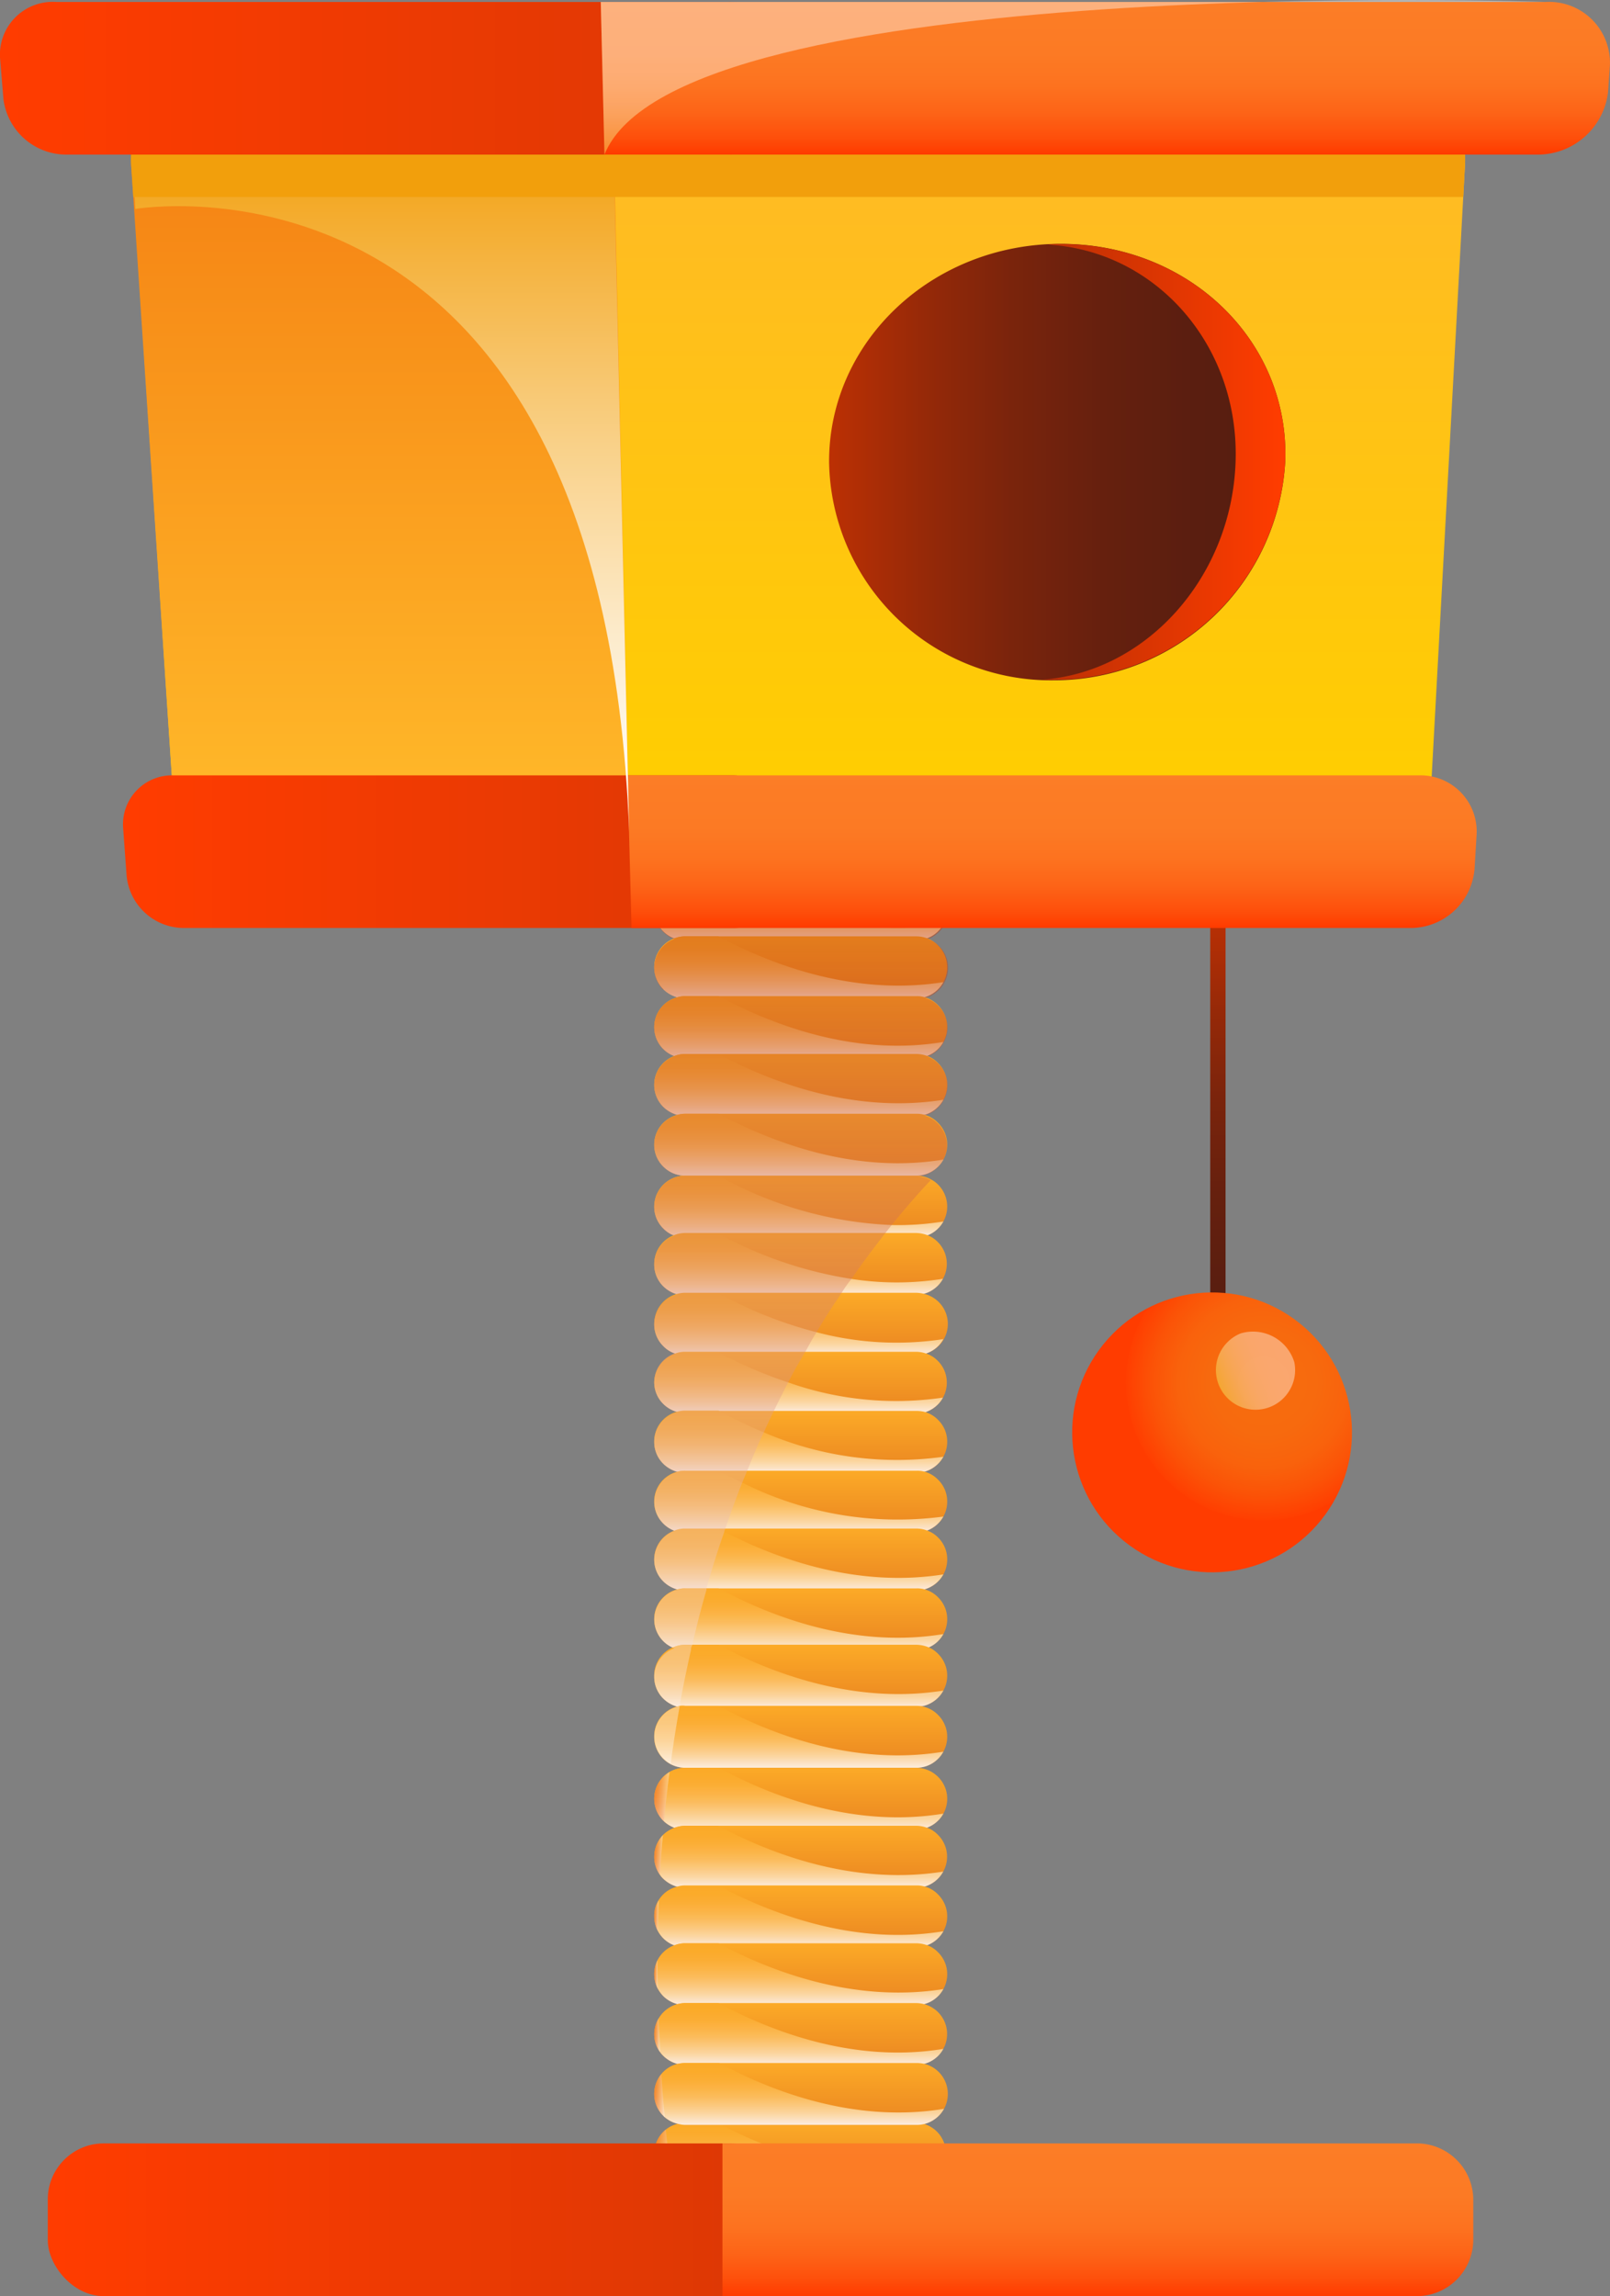 <svg xmlns="http://www.w3.org/2000/svg" xmlns:xlink="http://www.w3.org/1999/xlink" viewBox="0 0 121.99 173.92"><rect x="0" y="0" width="121.99" height="173.92" fill="#808080" stroke="none"/><defs><style>.cls-1{isolation:isolate;}.cls-2{fill:url(#linear-gradient);}.cls-3{fill:url(#linear-gradient-2);}.cls-10,.cls-12,.cls-14,.cls-16,.cls-18,.cls-20,.cls-22,.cls-24,.cls-26,.cls-28,.cls-30,.cls-32,.cls-34,.cls-36,.cls-38,.cls-4,.cls-40,.cls-42,.cls-44,.cls-46,.cls-48,.cls-6,.cls-8{opacity:0.85;mix-blend-mode:color-burn;}.cls-4{fill:url(#linear-gradient-3);}.cls-5{fill:url(#linear-gradient-4);}.cls-6{fill:url(#linear-gradient-5);}.cls-7{fill:url(#linear-gradient-6);}.cls-8{fill:url(#linear-gradient-7);}.cls-9{fill:url(#linear-gradient-8);}.cls-10{fill:url(#linear-gradient-9);}.cls-11{fill:url(#linear-gradient-10);}.cls-12{fill:url(#linear-gradient-11);}.cls-13{fill:url(#linear-gradient-12);}.cls-14{fill:url(#linear-gradient-13);}.cls-15{fill:url(#linear-gradient-14);}.cls-16{fill:url(#linear-gradient-15);}.cls-17{fill:url(#linear-gradient-16);}.cls-18{fill:url(#linear-gradient-17);}.cls-19{fill:url(#linear-gradient-18);}.cls-20{fill:url(#linear-gradient-19);}.cls-21{fill:url(#linear-gradient-20);}.cls-22{fill:url(#linear-gradient-21);}.cls-23{fill:url(#linear-gradient-22);}.cls-24{fill:url(#linear-gradient-23);}.cls-25{fill:url(#linear-gradient-24);}.cls-26{fill:url(#linear-gradient-25);}.cls-27{fill:url(#linear-gradient-26);}.cls-28{fill:url(#linear-gradient-27);}.cls-29{fill:url(#linear-gradient-28);}.cls-30{fill:url(#linear-gradient-29);}.cls-31{fill:url(#linear-gradient-30);}.cls-32{fill:url(#linear-gradient-31);}.cls-33{fill:url(#linear-gradient-32);}.cls-34{fill:url(#linear-gradient-33);}.cls-35{fill:url(#linear-gradient-34);}.cls-36{fill:url(#linear-gradient-35);}.cls-37{fill:url(#linear-gradient-36);}.cls-38{fill:url(#linear-gradient-37);}.cls-39{fill:url(#linear-gradient-38);}.cls-40{fill:url(#linear-gradient-39);}.cls-41{fill:url(#linear-gradient-40);}.cls-42{fill:url(#linear-gradient-41);}.cls-43{fill:url(#linear-gradient-42);}.cls-44{fill:url(#linear-gradient-43);}.cls-45{fill:url(#linear-gradient-44);}.cls-46{fill:url(#linear-gradient-45);}.cls-47{fill:url(#linear-gradient-46);}.cls-48{fill:url(#linear-gradient-47);}.cls-49,.cls-50,.cls-51,.cls-52,.cls-53,.cls-54,.cls-55,.cls-56,.cls-57,.cls-67,.cls-72{opacity:0.4;}.cls-49,.cls-50,.cls-51,.cls-52,.cls-53,.cls-54,.cls-55,.cls-56,.cls-57,.cls-68,.cls-69{mix-blend-mode:multiply;}.cls-49{fill:url(#linear-gradient-48);}.cls-50{fill:url(#linear-gradient-49);}.cls-51{fill:url(#linear-gradient-50);}.cls-52{fill:url(#linear-gradient-51);}.cls-53{fill:url(#linear-gradient-52);}.cls-54{fill:url(#linear-gradient-53);}.cls-55{fill:url(#linear-gradient-54);}.cls-56{fill:url(#linear-gradient-55);}.cls-57{fill:url(#linear-gradient-56);}.cls-58{fill:url(#linear-gradient-57);}.cls-59{fill:url(#linear-gradient-58);}.cls-60{fill:url(#linear-gradient-59);}.cls-61{fill:url(#linear-gradient-60);}.cls-62{fill:url(#linear-gradient-61);}.cls-63{fill:url(#linear-gradient-62);}.cls-64{fill:url(#linear-gradient-63);}.cls-65{fill:url(#linear-gradient-64);}.cls-66{fill:url(#radial-gradient);}.cls-67,.cls-72{mix-blend-mode:overlay;}.cls-67{fill:url(#linear-gradient-65);}.cls-68{fill:url(#linear-gradient-66);}.cls-69{fill:url(#linear-gradient-67);}.cls-70{fill:url(#linear-gradient-68);}.cls-71{fill:url(#linear-gradient-69);}.cls-72{fill:url(#linear-gradient-70);}</style><linearGradient id="linear-gradient" x1="92.28" y1="104.57" x2="92.28" y2="69.14" gradientUnits="userSpaceOnUse"><stop offset="0.01" stop-color="#561d10"/><stop offset="0.2" stop-color="#5a1e10"/><stop offset="0.4" stop-color="#66200e"/><stop offset="0.6" stop-color="#7a240c"/><stop offset="0.79" stop-color="#962908"/><stop offset="0.99" stop-color="#ba3004"/><stop offset="1" stop-color="#bc3004"/></linearGradient><linearGradient id="linear-gradient-2" x1="-454.67" y1="71.23" x2="-454.67" y2="66.54" gradientTransform="matrix(-1, 0, 0, 1, -394, 0)" gradientUnits="userSpaceOnUse"><stop offset="0" stop-color="#ea8521"/><stop offset="1" stop-color="#fcaa27"/></linearGradient><linearGradient id="linear-gradient-3" x1="-454.52" y1="71.23" x2="-454.52" y2="66.54" gradientTransform="matrix(-1, 0, 0, 1, -394, 0)" gradientUnits="userSpaceOnUse"><stop offset="0" stop-color="#fff"/><stop offset="0.05" stop-color="#fff7ec"/><stop offset="0.18" stop-color="#fee3b8"/><stop offset="0.32" stop-color="#fdd28c"/><stop offset="0.45" stop-color="#fdc367"/><stop offset="0.59" stop-color="#fdb84b"/><stop offset="0.72" stop-color="#fcb037"/><stop offset="0.86" stop-color="#fcac2b"/><stop offset="0.99" stop-color="#fcaa27"/></linearGradient><linearGradient id="linear-gradient-4" x1="-454.67" y1="75.61" x2="-454.67" y2="70.92" xlink:href="#linear-gradient-2"/><linearGradient id="linear-gradient-5" x1="-454.52" y1="75.61" x2="-454.52" y2="70.92" xlink:href="#linear-gradient-3"/><linearGradient id="linear-gradient-6" x1="-454.67" y1="80.14" x2="-454.67" y2="75.45" xlink:href="#linear-gradient-2"/><linearGradient id="linear-gradient-7" x1="-454.52" y1="80.14" x2="-454.52" y2="75.45" xlink:href="#linear-gradient-3"/><linearGradient id="linear-gradient-8" x1="-454.67" y1="84.52" x2="-454.67" y2="79.83" xlink:href="#linear-gradient-2"/><linearGradient id="linear-gradient-9" x1="-454.52" y1="84.52" x2="-454.52" y2="79.83" xlink:href="#linear-gradient-3"/><linearGradient id="linear-gradient-10" x1="-454.67" y1="89.05" x2="-454.67" y2="84.36" xlink:href="#linear-gradient-2"/><linearGradient id="linear-gradient-11" x1="-454.52" y1="89.05" x2="-454.52" y2="84.36" xlink:href="#linear-gradient-3"/><linearGradient id="linear-gradient-12" x1="-454.67" y1="93.74" x2="-454.67" y2="89.05" xlink:href="#linear-gradient-2"/><linearGradient id="linear-gradient-13" x1="-454.52" y1="93.74" x2="-454.52" y2="89.05" xlink:href="#linear-gradient-3"/><linearGradient id="linear-gradient-14" x1="-454.67" y1="98.12" x2="-454.67" y2="93.43" xlink:href="#linear-gradient-2"/><linearGradient id="linear-gradient-15" x1="-454.52" y1="98.12" x2="-454.52" y2="93.43" xlink:href="#linear-gradient-3"/><linearGradient id="linear-gradient-16" x1="-454.67" y1="102.65" x2="-454.67" y2="97.96" xlink:href="#linear-gradient-2"/><linearGradient id="linear-gradient-17" x1="-454.52" y1="102.65" x2="-454.52" y2="97.96" xlink:href="#linear-gradient-3"/><linearGradient id="linear-gradient-18" x1="-454.67" y1="107.03" x2="-454.67" y2="102.34" xlink:href="#linear-gradient-2"/><linearGradient id="linear-gradient-19" x1="-454.52" y1="107.03" x2="-454.52" y2="102.34" xlink:href="#linear-gradient-3"/><linearGradient id="linear-gradient-20" x1="-454.67" y1="111.56" x2="-454.67" y2="106.87" xlink:href="#linear-gradient-2"/><linearGradient id="linear-gradient-21" x1="-454.52" y1="111.56" x2="-454.52" y2="106.87" xlink:href="#linear-gradient-3"/><linearGradient id="linear-gradient-22" x1="-454.67" y1="116.09" x2="-454.67" y2="111.4" xlink:href="#linear-gradient-2"/><linearGradient id="linear-gradient-23" x1="-454.52" y1="116.09" x2="-454.52" y2="111.4" xlink:href="#linear-gradient-3"/><linearGradient id="linear-gradient-24" x1="-454.67" y1="120.46" x2="-454.67" y2="115.78" xlink:href="#linear-gradient-2"/><linearGradient id="linear-gradient-25" x1="-454.52" y1="120.46" x2="-454.52" y2="115.78" xlink:href="#linear-gradient-3"/><linearGradient id="linear-gradient-26" x1="-454.67" y1="124.99" x2="-454.67" y2="120.31" xlink:href="#linear-gradient-2"/><linearGradient id="linear-gradient-27" x1="-454.52" y1="124.99" x2="-454.52" y2="120.31" xlink:href="#linear-gradient-3"/><linearGradient id="linear-gradient-28" x1="-454.67" y1="129.37" x2="-454.67" y2="124.68" xlink:href="#linear-gradient-2"/><linearGradient id="linear-gradient-29" x1="-454.52" y1="129.37" x2="-454.52" y2="124.68" xlink:href="#linear-gradient-3"/><linearGradient id="linear-gradient-30" x1="-454.67" y1="133.9" x2="-454.67" y2="129.21" xlink:href="#linear-gradient-2"/><linearGradient id="linear-gradient-31" x1="-454.52" y1="133.9" x2="-454.52" y2="129.21" xlink:href="#linear-gradient-3"/><linearGradient id="linear-gradient-32" x1="-454.67" y1="138.59" x2="-454.67" y2="133.9" xlink:href="#linear-gradient-2"/><linearGradient id="linear-gradient-33" x1="-454.52" y1="138.59" x2="-454.52" y2="133.9" xlink:href="#linear-gradient-3"/><linearGradient id="linear-gradient-34" x1="-454.67" y1="142.97" x2="-454.67" y2="138.28" xlink:href="#linear-gradient-2"/><linearGradient id="linear-gradient-35" x1="-454.52" y1="142.97" x2="-454.52" y2="138.28" xlink:href="#linear-gradient-3"/><linearGradient id="linear-gradient-36" x1="-454.67" y1="147.5" x2="-454.67" y2="142.81" xlink:href="#linear-gradient-2"/><linearGradient id="linear-gradient-37" x1="-454.52" y1="147.5" x2="-454.52" y2="142.81" xlink:href="#linear-gradient-3"/><linearGradient id="linear-gradient-38" x1="-454.67" y1="151.88" x2="-454.67" y2="147.19" xlink:href="#linear-gradient-2"/><linearGradient id="linear-gradient-39" x1="-454.52" y1="151.88" x2="-454.52" y2="147.19" xlink:href="#linear-gradient-3"/><linearGradient id="linear-gradient-40" x1="-454.67" y1="156.41" x2="-454.67" y2="151.72" xlink:href="#linear-gradient-2"/><linearGradient id="linear-gradient-41" x1="-454.52" y1="156.41" x2="-454.52" y2="151.72" xlink:href="#linear-gradient-3"/><linearGradient id="linear-gradient-42" x1="-454.67" y1="169.7" x2="-454.67" y2="165.01" xlink:href="#linear-gradient-2"/><linearGradient id="linear-gradient-43" x1="-454.52" y1="169.7" x2="-454.52" y2="165.01" xlink:href="#linear-gradient-3"/><linearGradient id="linear-gradient-44" x1="-454.67" y1="165.48" x2="-454.67" y2="160.79" xlink:href="#linear-gradient-2"/><linearGradient id="linear-gradient-45" x1="-454.52" y1="165.48" x2="-454.52" y2="160.79" xlink:href="#linear-gradient-3"/><linearGradient id="linear-gradient-46" x1="-454.67" y1="160.95" x2="-454.67" y2="156.26" xlink:href="#linear-gradient-2"/><linearGradient id="linear-gradient-47" x1="-454.52" y1="160.95" x2="-454.52" y2="156.26" xlink:href="#linear-gradient-3"/><linearGradient id="linear-gradient-48" x1="-444.73" y1="136.09" x2="-443.57" y2="136.09" gradientTransform="matrix(-1, 0, 0, 1, -394, 0)" gradientUnits="userSpaceOnUse"><stop offset="0" stop-color="#fff"/><stop offset="0.13" stop-color="#fbe2d8"/><stop offset="0.45" stop-color="#f29f7f"/><stop offset="0.71" stop-color="#eb6e3d"/><stop offset="0.9" stop-color="#e75014"/><stop offset="0.99" stop-color="#e54405"/></linearGradient><linearGradient id="linear-gradient-49" x1="-454.67" y1="133.63" x2="-454.67" y2="66.54" gradientTransform="matrix(-1, 0, 0, 1, -394, 0)" gradientUnits="userSpaceOnUse"><stop offset="0" stop-color="#fff"/><stop offset="0.13" stop-color="#f4ded7"/><stop offset="0.45" stop-color="#dc947e"/><stop offset="0.71" stop-color="#cb5e3c"/><stop offset="0.9" stop-color="#c03d13"/><stop offset="0.99" stop-color="#bc3004"/></linearGradient><linearGradient id="linear-gradient-50" x1="-444.23" y1="140.49" x2="-443.57" y2="140.49" xlink:href="#linear-gradient-48"/><linearGradient id="linear-gradient-51" x1="-445.46" y1="167.45" x2="-443.57" y2="167.45" xlink:href="#linear-gradient-48"/><linearGradient id="linear-gradient-52" x1="-444.89" y1="163.27" x2="-443.57" y2="163.27" xlink:href="#linear-gradient-48"/><linearGradient id="linear-gradient-53" x1="-444.37" y1="158.73" x2="-443.57" y2="158.73" xlink:href="#linear-gradient-48"/><linearGradient id="linear-gradient-54" x1="-444.01" y1="154.15" x2="-443.57" y2="154.15" xlink:href="#linear-gradient-48"/><linearGradient id="linear-gradient-55" x1="-443.84" y1="149.55" x2="-443.57" y2="149.55" xlink:href="#linear-gradient-48"/><linearGradient id="linear-gradient-56" x1="-443.92" y1="145.1" x2="-443.57" y2="145.1" xlink:href="#linear-gradient-48"/><linearGradient id="linear-gradient-57" x1="-453.44" y1="168.13" x2="-397.62" y2="168.13" gradientTransform="matrix(1, 0, 0, -1, 457.06, 336.27)" gradientUnits="userSpaceOnUse"><stop offset="0" stop-color="#db3805"/><stop offset="0.99" stop-color="#ff3c00"/></linearGradient><linearGradient id="linear-gradient-58" x1="-477.17" y1="173.92" x2="-477.17" y2="162.35" gradientTransform="matrix(1, 0, 0, -1, 560.35, 336.27)" gradientUnits="userSpaceOnUse"><stop offset="0.01" stop-color="#ff3c00"/><stop offset="0.11" stop-color="#fe4f0b"/><stop offset="0.27" stop-color="#fd6317"/><stop offset="0.45" stop-color="#fd721f"/><stop offset="0.66" stop-color="#fc7a24"/><stop offset="0.99" stop-color="#fc7d26"/></linearGradient><linearGradient id="linear-gradient-59" x1="60.48" y1="60.61" x2="60.48" y2="5.28" gradientUnits="userSpaceOnUse"><stop offset="0" stop-color="#ffce00"/><stop offset="0.99" stop-color="#ffb829"/></linearGradient><linearGradient id="linear-gradient-60" x1="-422.78" y1="60.61" x2="-422.78" y2="5.28" gradientTransform="matrix(-1, 0, 0, 1, -394, 0)" gradientUnits="userSpaceOnUse"><stop offset="0" stop-color="#ffb829"/><stop offset="0.99" stop-color="#f47c11"/></linearGradient><linearGradient id="linear-gradient-61" x1="-491.39" y1="35.01" x2="-456.82" y2="35.01" gradientTransform="matrix(-1, 0, 0, 1, -394, 0)" xlink:href="#linear-gradient"/><linearGradient id="linear-gradient-62" x1="78.83" y1="35.01" x2="97.39" y2="35.01" gradientUnits="userSpaceOnUse"><stop offset="0.01" stop-color="#bc3004"/><stop offset="0.99" stop-color="#ff3c00"/></linearGradient><linearGradient id="linear-gradient-63" x1="-453.54" y1="64.51" x2="-403.32" y2="64.51" gradientTransform="matrix(-1, 0, 0, 1, -394, 0)" xlink:href="#linear-gradient-57"/><linearGradient id="linear-gradient-64" x1="-473.74" y1="70.29" x2="-473.74" y2="58.73" gradientTransform="matrix(-1, 0, 0, 1, -394, 0)" xlink:href="#linear-gradient-58"/><radialGradient id="radial-gradient" cx="95.76" cy="104.71" r="10.6" gradientTransform="translate(125.8 -29.54) rotate(54.07)" gradientUnits="userSpaceOnUse"><stop offset="0" stop-color="#f76d0f"/><stop offset="0.37" stop-color="#f76a0e"/><stop offset="0.61" stop-color="#f9620c"/><stop offset="0.8" stop-color="#fb5307"/><stop offset="0.98" stop-color="#ff3f01"/><stop offset="0.99" stop-color="#ff3c00"/></radialGradient><linearGradient id="linear-gradient-65" x1="102.28" y1="95.21" x2="108.28" y2="95.21" gradientTransform="translate(-37.59 54.32) rotate(-21.52)" gradientUnits="userSpaceOnUse"><stop offset="0" stop-color="#f0ff61"/><stop offset="0.04" stop-color="#f2ff77"/><stop offset="0.13" stop-color="#f5ff9b"/><stop offset="0.22" stop-color="#f8ffba"/><stop offset="0.32" stop-color="#fbffd3"/><stop offset="0.43" stop-color="#fdffe7"/><stop offset="0.56" stop-color="#fefff5"/><stop offset="0.71" stop-color="#fffffd"/><stop offset="1" stop-color="#fff"/></linearGradient><linearGradient id="linear-gradient-66" x1="28.83" y1="63" x2="28.83" y2="9.83" gradientUnits="userSpaceOnUse"><stop offset="0" stop-color="#fff"/><stop offset="0.1" stop-color="#fef9f0"/><stop offset="0.29" stop-color="#fceac9"/><stop offset="0.55" stop-color="#f9d189"/><stop offset="0.86" stop-color="#f4ae33"/><stop offset="1" stop-color="#f29f0c"/></linearGradient><linearGradient id="linear-gradient-67" x1="60.48" y1="14.92" x2="60.48" y2="7.17" gradientUnits="userSpaceOnUse"><stop offset="0" stop-color="#f29f0c"/><stop offset="0.71" stop-color="#f29f0c"/></linearGradient><linearGradient id="linear-gradient-68" x1="-453.72" y1="5.93" x2="-394" y2="5.93" gradientTransform="matrix(-1, 0, 0, 1, -394, 0)" xlink:href="#linear-gradient-57"/><linearGradient id="linear-gradient-69" x1="-477.76" y1="11.71" x2="-477.76" y2="0.15" gradientTransform="matrix(-1, 0, 0, 1, -394, 0)" xlink:href="#linear-gradient-58"/><linearGradient id="linear-gradient-70" x1="81.31" y1="11.71" x2="81.31" y2="0" gradientTransform="matrix(1, 0, 0, 1, 0, 0)" xlink:href="#linear-gradient-65"/></defs><title>tree</title><g class="cls-1"><g id="Calque_2" data-name="Calque 2"><g id="Layer_1" data-name="Layer 1"><rect class="cls-2" x="91.7" y="69.14" width="1.16" height="35.43"/><path class="cls-3" d="M49.57,68.89a2.33,2.33,0,0,0,1.52,2.19,2.23,2.23,0,0,0,.83.15h17.5a2.08,2.08,0,0,0,.83-.16,2.33,2.33,0,0,0,.83-3.84,2.35,2.35,0,0,0-1.66-.69H51.92A2.35,2.35,0,0,0,49.57,68.89Z"/><path class="cls-4" d="M49.57,68.89a2.33,2.33,0,0,0,1.52,2.19,2.23,2.23,0,0,0,.83.15h17.5a2.08,2.08,0,0,0,.83-.16A2.32,2.32,0,0,0,71.48,70c-6.58,1.09-12.83-1.19-17-3.47H51.92A2.35,2.35,0,0,0,49.57,68.89Z"/><path class="cls-5" d="M49.57,73.27a2.34,2.34,0,0,0,.69,1.66,2.55,2.55,0,0,0,1.06.61,2.82,2.82,0,0,0,.6.07h17.5a3,3,0,0,0,.61-.07,2.36,2.36,0,0,0,1.45-1.15,2.33,2.33,0,0,0-.4-2.78,2.21,2.21,0,0,0-.83-.54,2.5,2.5,0,0,0-.83-.15H51.92a2.23,2.23,0,0,0-.83.16A2.33,2.33,0,0,0,49.57,73.27Z"/><path class="cls-6" d="M49.57,73.27a2.34,2.34,0,0,0,.69,1.66,2.55,2.55,0,0,0,1.06.61,2.82,2.82,0,0,0,.6.07h17.5a3,3,0,0,0,.61-.07,2.36,2.36,0,0,0,1.45-1.15c-6.28,1-12.26-1-16.45-3.16-.21-.1-.4-.2-.59-.31H51.92a2.23,2.23,0,0,0-.83.16A2.33,2.33,0,0,0,49.57,73.27Z"/><path class="cls-7" d="M49.57,77.8a2.34,2.34,0,0,0,.69,1.66,2.32,2.32,0,0,0,.83.53,2.45,2.45,0,0,0,.83.15h17.5a2.27,2.27,0,0,0,.83-.16,2.33,2.33,0,0,0,.83-3.84,2.25,2.25,0,0,0-1-.6,2,2,0,0,0-.61-.09H51.92a1.93,1.93,0,0,0-.6.09A2.33,2.33,0,0,0,49.57,77.8Z"/><path class="cls-8" d="M49.57,77.8a2.34,2.34,0,0,0,.69,1.66,2.32,2.32,0,0,0,.83.53,2.45,2.45,0,0,0,.83.15h17.5a2.27,2.27,0,0,0,.83-.16,2.32,2.32,0,0,0,1.23-1.06C65.06,80,59,77.83,54.75,75.61l-.31-.16H51.92a1.93,1.93,0,0,0-.6.09A2.33,2.33,0,0,0,49.57,77.8Z"/><path class="cls-9" d="M49.57,82.18a2.34,2.34,0,0,0,.69,1.66,2.55,2.55,0,0,0,1.06.61,2.82,2.82,0,0,0,.6.07h17.5a3,3,0,0,0,.61-.07,2.39,2.39,0,0,0,1.45-1.15,2.33,2.33,0,0,0-.4-2.78,2.1,2.1,0,0,0-.83-.54,2.5,2.5,0,0,0-.83-.15H51.92a2.23,2.23,0,0,0-.83.16A2.33,2.33,0,0,0,49.57,82.18Z"/><path class="cls-10" d="M49.57,82.18a2.34,2.34,0,0,0,.69,1.66,2.55,2.55,0,0,0,1.06.61,2.82,2.82,0,0,0,.6.07h17.5a3,3,0,0,0,.61-.07,2.39,2.39,0,0,0,1.45-1.15c-6.28,1-12.26-1-16.45-3.16-.21-.1-.4-.21-.59-.31H51.92a2.23,2.23,0,0,0-.83.16A2.33,2.33,0,0,0,49.57,82.18Z"/><path class="cls-11" d="M49.57,86.71a2.3,2.3,0,0,0,.69,1.65,2.33,2.33,0,0,0,1.66.69h17.5a2.35,2.35,0,0,0,2.35-2.34,2.31,2.31,0,0,0-.69-1.66,2.17,2.17,0,0,0-1-.6,2,2,0,0,0-.61-.09H51.92a1.93,1.93,0,0,0-.6.09A2.33,2.33,0,0,0,49.57,86.71Z"/><path class="cls-12" d="M49.57,86.71a2.3,2.3,0,0,0,.69,1.65,2.33,2.33,0,0,0,1.66.69h17.5a2.35,2.35,0,0,0,2.06-1.22C65.06,88.89,59,86.74,54.75,84.52l-.31-.16H51.92a1.93,1.93,0,0,0-.6.09A2.33,2.33,0,0,0,49.57,86.71Z"/><path class="cls-13" d="M49.57,91.39a2.31,2.31,0,0,0,.69,1.66,2.21,2.21,0,0,0,.83.54,2.45,2.45,0,0,0,.83.15h17.5a2.27,2.27,0,0,0,.83-.16,2.34,2.34,0,0,0,.83-3.85,2,2,0,0,0-.53-.39,2.24,2.24,0,0,0-1.13-.29H51.92A2.35,2.35,0,0,0,49.57,91.39Z"/><path class="cls-14" d="M49.57,91.39a2.31,2.31,0,0,0,.69,1.66,2.21,2.21,0,0,0,.83.54,2.45,2.45,0,0,0,.83.15h17.5a2.27,2.27,0,0,0,.83-.16,2.32,2.32,0,0,0,1.23-1.06,21.57,21.57,0,0,1-3.9.27,29.31,29.31,0,0,1-13.14-3.74H51.92A2.35,2.35,0,0,0,49.57,91.39Z"/><path class="cls-15" d="M49.57,95.77a2.31,2.31,0,0,0,.69,1.66,2.44,2.44,0,0,0,1.06.61,2.29,2.29,0,0,0,.6.08h17.5A2.43,2.43,0,0,0,70,98a2.38,2.38,0,0,0,1.45-1.14,2.34,2.34,0,0,0-.4-2.79,2.19,2.19,0,0,0-.83-.53,2.5,2.5,0,0,0-.83-.15H51.92a2.23,2.23,0,0,0-.83.16A2.32,2.32,0,0,0,49.57,95.77Z"/><path class="cls-16" d="M49.57,95.77a2.31,2.31,0,0,0,.69,1.66,2.44,2.44,0,0,0,1.06.61,2.29,2.29,0,0,0,.6.08h17.5A2.43,2.43,0,0,0,70,98a2.38,2.38,0,0,0,1.45-1.14,22.32,22.32,0,0,1-7,0A30.89,30.89,0,0,1,55,93.74c-.21-.1-.4-.21-.59-.31H51.92a2.23,2.23,0,0,0-.83.16A2.32,2.32,0,0,0,49.57,95.77Z"/><path class="cls-17" d="M49.57,100.3a2.31,2.31,0,0,0,.69,1.66,2.21,2.21,0,0,0,.83.54,2.45,2.45,0,0,0,.83.15h17.5a2.27,2.27,0,0,0,.83-.16A2.34,2.34,0,0,0,70,98a2.43,2.43,0,0,0-.61-.08H51.92a2.29,2.29,0,0,0-.6.08A2.34,2.34,0,0,0,49.57,100.3Z"/><path class="cls-18" d="M49.57,100.3a2.31,2.31,0,0,0,.69,1.66,2.21,2.21,0,0,0,.83.54,2.45,2.45,0,0,0,.83.15h17.5a2.27,2.27,0,0,0,.83-.16,2.32,2.32,0,0,0,1.23-1.06,23.58,23.58,0,0,1-9.56-.51,31.62,31.62,0,0,1-7.17-2.8L54.44,98H51.92a2.29,2.29,0,0,0-.6.08A2.34,2.34,0,0,0,49.57,100.3Z"/><path class="cls-19" d="M49.57,104.68a2.31,2.31,0,0,0,.69,1.66,2.44,2.44,0,0,0,1.06.61,2.29,2.29,0,0,0,.6.08h17.5A2.43,2.43,0,0,0,70,107a2.35,2.35,0,0,0,1.74-2.27,2.31,2.31,0,0,0-.69-1.66,2.19,2.19,0,0,0-.83-.53,2.27,2.27,0,0,0-.83-.15H51.92a2,2,0,0,0-.83.16A2.32,2.32,0,0,0,49.57,104.68Z"/><path class="cls-20" d="M49.57,104.68a2.31,2.31,0,0,0,.69,1.66,2.44,2.44,0,0,0,1.06.61,2.29,2.29,0,0,0,.6.08h17.5A2.43,2.43,0,0,0,70,107a2.38,2.38,0,0,0,1.45-1.14,24.46,24.46,0,0,1-11.67-1.13,33.84,33.84,0,0,1-4.78-2l-.59-.31H51.92a2,2,0,0,0-.83.16A2.32,2.32,0,0,0,49.57,104.68Z"/><path class="cls-21" d="M49.57,109.21a2.31,2.31,0,0,0,.69,1.66,2.44,2.44,0,0,0,1.06.61,2.29,2.29,0,0,0,.6.08h17.5a2.43,2.43,0,0,0,.61-.08,2.35,2.35,0,0,0,1.74-2.27,2.31,2.31,0,0,0-.69-1.66,2.25,2.25,0,0,0-1-.6,2.43,2.43,0,0,0-.61-.08H51.92a2.29,2.29,0,0,0-.6.08A2.33,2.33,0,0,0,49.57,109.21Z"/><path class="cls-22" d="M49.57,109.21a2.31,2.31,0,0,0,.69,1.66,2.44,2.44,0,0,0,1.06.61,2.29,2.29,0,0,0,.6.08h17.5a2.43,2.43,0,0,0,.61-.08,2.38,2.38,0,0,0,1.45-1.14,25.45,25.45,0,0,1-13.54-1.82A34.16,34.16,0,0,1,54.75,107l-.31-.16H51.92a2.29,2.29,0,0,0-.6.08A2.33,2.33,0,0,0,49.57,109.21Z"/><path class="cls-23" d="M49.57,113.74a2.31,2.31,0,0,0,.69,1.66,2.34,2.34,0,0,0,.83.54,2.45,2.45,0,0,0,.83.15h17.5a2.27,2.27,0,0,0,.83-.16,2.33,2.33,0,0,0,1.52-2.19,2.31,2.31,0,0,0-.69-1.66,2.25,2.25,0,0,0-1-.6,2,2,0,0,0-.61-.08H51.92a1.94,1.94,0,0,0-.6.08A2.33,2.33,0,0,0,49.57,113.74Z"/><path class="cls-24" d="M49.57,113.74a2.31,2.31,0,0,0,.69,1.66,2.34,2.34,0,0,0,.83.54,2.45,2.45,0,0,0,.83.15h17.5a2.27,2.27,0,0,0,.83-.16,2.37,2.37,0,0,0,1.23-1.06,26.21,26.21,0,0,1-15.18-2.54c-.54-.25-1.07-.51-1.55-.77l-.31-.16H51.92a1.94,1.94,0,0,0-.6.08A2.33,2.33,0,0,0,49.57,113.74Z"/><path class="cls-25" d="M49.57,118.12a2.31,2.31,0,0,0,.69,1.66,2.44,2.44,0,0,0,1.06.61,2.3,2.3,0,0,0,.6.07h17.5a2.43,2.43,0,0,0,.61-.07,2.35,2.35,0,0,0,1.74-2.27,2.31,2.31,0,0,0-.69-1.66,2.19,2.19,0,0,0-.83-.53,2.27,2.27,0,0,0-.83-.15H51.92a2,2,0,0,0-.83.16A2.31,2.31,0,0,0,49.57,118.12Z"/><path class="cls-26" d="M49.57,118.12a2.31,2.31,0,0,0,.69,1.66,2.44,2.44,0,0,0,1.06.61,2.3,2.3,0,0,0,.6.07h17.5a2.43,2.43,0,0,0,.61-.07,2.38,2.38,0,0,0,1.45-1.14c-6.28,1-12.26-1-16.45-3.16l-.1,0-.49-.26H51.92a2,2,0,0,0-.83.16A2.31,2.31,0,0,0,49.57,118.12Z"/><path class="cls-27" d="M49.57,122.65a2.33,2.33,0,0,0,1.52,2.19,2.23,2.23,0,0,0,.83.15h17.5a2.08,2.08,0,0,0,.83-.16,2.33,2.33,0,0,0,1.52-2.18,2.31,2.31,0,0,0-.69-1.66,2.25,2.25,0,0,0-1-.6,2,2,0,0,0-.61-.08H51.92a1.94,1.94,0,0,0-.6.08A2.33,2.33,0,0,0,49.57,122.65Z"/><path class="cls-28" d="M49.57,122.65a2.33,2.33,0,0,0,1.52,2.19,2.23,2.23,0,0,0,.83.15h17.5a2.08,2.08,0,0,0,.83-.16,2.28,2.28,0,0,0,1.23-1.06c-6.42,1.06-12.53-1.08-16.73-3.31a3,3,0,0,1-.31-.15H51.92a1.94,1.94,0,0,0-.6.08A2.33,2.33,0,0,0,49.57,122.65Z"/><path class="cls-29" d="M49.57,127a2.31,2.31,0,0,0,.69,1.66,2.44,2.44,0,0,0,1.06.61l.17,0a2.9,2.9,0,0,0,.43,0h17.5a2.43,2.43,0,0,0,.61-.07,2.36,2.36,0,0,0,1.45-1.15,2.33,2.33,0,0,0-.4-2.78,2.21,2.21,0,0,0-.83-.54,2.5,2.5,0,0,0-.83-.15H51.92a2.23,2.23,0,0,0-.83.16A2.34,2.34,0,0,0,49.57,127Z"/><path class="cls-30" d="M49.57,127a2.31,2.31,0,0,0,.69,1.66,2.44,2.44,0,0,0,1.06.61l.17,0a2.9,2.9,0,0,0,.43,0h17.5a2.43,2.43,0,0,0,.61-.07,2.36,2.36,0,0,0,1.45-1.15c-6.28,1-12.26-1-16.45-3.16-.21-.1-.4-.2-.59-.31H51.92a2.23,2.23,0,0,0-.83.16A2.34,2.34,0,0,0,49.57,127Z"/><path class="cls-31" d="M49.57,131.56a2.33,2.33,0,0,0,1.25,2.07,2.39,2.39,0,0,0,1.1.27h17.5a2.33,2.33,0,0,0,2.06-1.22,2.33,2.33,0,0,0-.4-2.78,2.25,2.25,0,0,0-1-.6,2,2,0,0,0-.61-.09H51.92a1.78,1.78,0,0,0-.41,0l-.19.05A2.33,2.33,0,0,0,49.57,131.56Z"/><path class="cls-32" d="M49.57,131.56a2.33,2.33,0,0,0,1.25,2.07,2.39,2.39,0,0,0,1.1.27h17.5a2.33,2.33,0,0,0,2.06-1.22c-6.42,1.06-12.53-1.08-16.73-3.31a1.82,1.82,0,0,1-.31-.16H51.92a1.78,1.78,0,0,0-.41,0l-.19.05A2.33,2.33,0,0,0,49.57,131.56Z"/><path class="cls-33" d="M49.57,136.25a2.34,2.34,0,0,0,.69,1.66l.05.05a2.42,2.42,0,0,0,.78.48,2.23,2.23,0,0,0,.83.15h17.5a2.08,2.08,0,0,0,.83-.16,2.33,2.33,0,0,0,.83-3.84,2.35,2.35,0,0,0-1.66-.69H51.92a2.34,2.34,0,0,0-2.35,2.35Z"/><path class="cls-34" d="M49.57,136.25a2.34,2.34,0,0,0,.69,1.66l.05.05a2.42,2.42,0,0,0,.78.48,2.23,2.23,0,0,0,.83.15h17.5a2.08,2.08,0,0,0,.83-.16,2.32,2.32,0,0,0,1.23-1.06c-6.58,1.09-12.83-1.19-17-3.47H51.92a2.34,2.34,0,0,0-2.35,2.35Z"/><path class="cls-35" d="M49.57,140.63A2.32,2.32,0,0,0,50,142a1.73,1.73,0,0,0,.25.3,2.55,2.55,0,0,0,1.06.61,2.82,2.82,0,0,0,.6.07h17.5a3,3,0,0,0,.61-.07,2.36,2.36,0,0,0,1.45-1.15,2.33,2.33,0,0,0-.4-2.78,2.1,2.1,0,0,0-.83-.54,2.5,2.5,0,0,0-.83-.15H51.92a2.48,2.48,0,0,0-1.69.71A2.36,2.36,0,0,0,49.57,140.63Z"/><path class="cls-36" d="M49.57,140.63A2.32,2.32,0,0,0,50,142a1.73,1.73,0,0,0,.25.3,2.55,2.55,0,0,0,1.06.61,2.82,2.82,0,0,0,.6.07h17.5a3,3,0,0,0,.61-.07,2.36,2.36,0,0,0,1.45-1.15c-6.28,1-12.26-1-16.45-3.16-.21-.1-.4-.2-.59-.31H51.92a2.48,2.48,0,0,0-1.69.71A2.36,2.36,0,0,0,49.57,140.63Z"/><path class="cls-37" d="M49.57,145.16a2.38,2.38,0,0,0,.27,1.09,2.48,2.48,0,0,0,.42.57,2.32,2.32,0,0,0,.83.53,2.45,2.45,0,0,0,.83.15h17.5a2.27,2.27,0,0,0,.83-.16,2.33,2.33,0,0,0,.83-3.84,2.17,2.17,0,0,0-1-.6,2,2,0,0,0-.61-.09H51.92a1.93,1.93,0,0,0-.6.09,2.28,2.28,0,0,0-1.4,1A2.21,2.21,0,0,0,49.57,145.16Z"/><path class="cls-38" d="M49.57,145.16a2.38,2.38,0,0,0,.27,1.09,2.48,2.48,0,0,0,.42.57,2.32,2.32,0,0,0,.83.53,2.45,2.45,0,0,0,.83.15h17.5a2.27,2.27,0,0,0,.83-.16,2.32,2.32,0,0,0,1.23-1.06C65.06,147.34,59,145.19,54.75,143l-.31-.16H51.92a1.93,1.93,0,0,0-.6.09,2.28,2.28,0,0,0-1.4,1A2.21,2.21,0,0,0,49.57,145.16Z"/><path class="cls-39" d="M49.57,149.54a2.38,2.38,0,0,0,.27,1.09,2.71,2.71,0,0,0,.42.57,2.43,2.43,0,0,0,1.06.6,2.29,2.29,0,0,0,.6.08h17.5a2.43,2.43,0,0,0,.61-.08,2.35,2.35,0,0,0,1.74-2.26,2.31,2.31,0,0,0-.69-1.66,2.1,2.1,0,0,0-.83-.54,2.5,2.5,0,0,0-.83-.15H51.92a2.23,2.23,0,0,0-.83.16,2.35,2.35,0,0,0-1.27,1.13A2.3,2.3,0,0,0,49.57,149.54Z"/><path class="cls-40" d="M49.57,149.54a2.38,2.38,0,0,0,.27,1.09,2.71,2.71,0,0,0,.42.57,2.43,2.43,0,0,0,1.06.6,2.29,2.29,0,0,0,.6.08h17.5a2.43,2.43,0,0,0,.61-.08,2.34,2.34,0,0,0,1.45-1.14c-6.28,1-12.26-1-16.45-3.16-.21-.1-.4-.21-.59-.31H51.92a2.23,2.23,0,0,0-.83.16,2.35,2.35,0,0,0-1.27,1.13A2.3,2.3,0,0,0,49.57,149.54Z"/><path class="cls-41" d="M49.57,154.06a2.31,2.31,0,0,0,.44,1.37,1.8,1.8,0,0,0,.25.29,2.4,2.4,0,0,0,1.66.69h17.5a2.21,2.21,0,0,0,.59-.08,2.34,2.34,0,0,0,0-4.53,2.43,2.43,0,0,0-.61-.08H51.92a2.37,2.37,0,0,0-2,1.15A2.31,2.31,0,0,0,49.57,154.06Z"/><path class="cls-42" d="M49.57,154.06a2.31,2.31,0,0,0,.44,1.37,1.8,1.8,0,0,0,.25.29,2.4,2.4,0,0,0,1.66.69h17.5a2.21,2.21,0,0,0,.59-.08,2.32,2.32,0,0,0,1.47-1.14c-6.42,1.06-12.53-1.09-16.73-3.31l-.31-.16H51.92a2.37,2.37,0,0,0-2,1.15A2.31,2.31,0,0,0,49.57,154.06Z"/><path class="cls-43" d="M49.57,167.35a2.31,2.31,0,0,0,.69,1.66,2.27,2.27,0,0,0,1.21.64,2.14,2.14,0,0,0,.45,0h17.5a2.35,2.35,0,0,0,2.35-2.35,2.33,2.33,0,0,0-.69-1.66,2.46,2.46,0,0,0-.64-.45,2.31,2.31,0,0,0-1-.23H51.92a2.31,2.31,0,0,0-1,.23A2.35,2.35,0,0,0,49.57,167.35Z"/><path class="cls-44" d="M49.57,167.35a2.31,2.31,0,0,0,.69,1.66,2.27,2.27,0,0,0,1.21.64,2.14,2.14,0,0,0,.45,0h17.5a2.35,2.35,0,0,0,2.06-1.22c-6.13,1-12-.89-16.14-3l-.9-.47H51.92a2.31,2.31,0,0,0-1,.23A2.35,2.35,0,0,0,49.57,167.35Z"/><path class="cls-45" d="M49.57,163.13a2.31,2.31,0,0,0,.69,1.66,2.34,2.34,0,0,0,.63.45,2.4,2.4,0,0,0,1,.24h17.5a2.35,2.35,0,0,0,1-.24,2.29,2.29,0,0,0,1-1A2.34,2.34,0,0,0,70,160.87a2.43,2.43,0,0,0-.61-.08H51.92a2.29,2.29,0,0,0-.6.08,2.32,2.32,0,0,0-1.75,2.26Z"/><path class="cls-46" d="M49.57,163.13a2.31,2.31,0,0,0,.69,1.66,2.34,2.34,0,0,0,.63.45,2.4,2.4,0,0,0,1,.24h17.5a2.35,2.35,0,0,0,1-.24,2.29,2.29,0,0,0,1-1C65.06,165.32,59,163.17,54.75,161l-.31-.16H51.92a2.29,2.29,0,0,0-.6.08,2.32,2.32,0,0,0-1.75,2.26Z"/><path class="cls-47" d="M49.57,158.6a2.31,2.31,0,0,0,.69,1.66,1.14,1.14,0,0,0,.11.11,2.35,2.35,0,0,0,1,.5,2.29,2.29,0,0,0,.6.08h17.5a2.43,2.43,0,0,0,.61-.08,2.38,2.38,0,0,0,1.45-1.14,2.35,2.35,0,0,0-1.47-3.4,2.73,2.73,0,0,0-.59-.07H51.92a2.8,2.8,0,0,0-.59.07,2.34,2.34,0,0,0-1.76,2.27Z"/><path class="cls-48" d="M49.57,158.6a2.31,2.31,0,0,0,.69,1.66,1.14,1.14,0,0,0,.11.11,2.35,2.35,0,0,0,1,.5,2.29,2.29,0,0,0,.6.08h17.5a2.43,2.43,0,0,0,.61-.08,2.38,2.38,0,0,0,1.45-1.14c-6.43,1.06-12.55-1.09-16.75-3.32l-.29-.15H51.92a2.8,2.8,0,0,0-.59.07,2.34,2.34,0,0,0-1.76,2.27Z"/><path class="cls-49" d="M49.57,136.25a2.34,2.34,0,0,0,.69,1.66l.05.05c.12-1.27.26-2.52.42-3.74A2.36,2.36,0,0,0,49.57,136.25Z"/><path class="cls-50" d="M50.26,74.93a2.55,2.55,0,0,0,1.06.61A2.34,2.34,0,0,0,51.09,80a2.34,2.34,0,0,0-.83,3.85,2.55,2.55,0,0,0,1.06.61,2.33,2.33,0,0,0-1.75,2.26,2.3,2.3,0,0,0,.69,1.65,2.33,2.33,0,0,0,1.66.69,2.35,2.35,0,0,0-2.35,2.34,2.31,2.31,0,0,0,.69,1.66,2.21,2.21,0,0,0,.83.54,2.33,2.33,0,0,0-.83,3.84,2.44,2.44,0,0,0,1.06.61,2.34,2.34,0,0,0-1.75,2.26,2.31,2.31,0,0,0,.69,1.66,2.21,2.21,0,0,0,.83.54,2.33,2.33,0,0,0-.83,3.84,2.44,2.44,0,0,0,1.06.61,2.34,2.34,0,0,0-1.06,3.92,2.44,2.44,0,0,0,1.06.61,2.35,2.35,0,0,0-.23,4.46,2.33,2.33,0,0,0-.83,3.84,2.44,2.44,0,0,0,1.06.61,2.34,2.34,0,0,0-.23,4.45A2.34,2.34,0,0,0,49.57,127a2.31,2.31,0,0,0,.69,1.66,2.44,2.44,0,0,0,1.06.61,2.34,2.34,0,0,0-.5,4.33c.19-1.47.42-2.9.67-4.29a.29.29,0,0,1,0-.09c.26-1.45.56-2.88.87-4.26,0-.1,0-.2.08-.31.33-1.44.69-2.86,1.09-4.22a1.13,1.13,0,0,0,0-.15c.42-1.46.86-2.87,1.34-4.22a1.12,1.12,0,0,1,.1-.31c.4-1.19.83-2.34,1.27-3.45.11-.26.21-.52.32-.77a.59.59,0,0,1,.07-.16c.4-1,.81-2,1.25-2.88.22-.51.46-1,.69-1.49l.08-.16c.36-.75.74-1.48,1.1-2.19s.74-1.38,1.12-2a1.92,1.92,0,0,1,.18-.31c.26-.48.54-1,.81-1.42.59-1,1.17-1.9,1.78-2.8a.42.42,0,0,1,.11-.16c.22-.36.46-.71.7-1,.78-1.13,1.56-2.18,2.33-3.17a3.24,3.24,0,0,1,.24-.31l.5-.64q1.53-1.89,3-3.45a2.24,2.24,0,0,0-1.13-.29,2.35,2.35,0,0,0,2.35-2.34,2.31,2.31,0,0,0-.69-1.66,2.17,2.17,0,0,0-1-.6,2.39,2.39,0,0,0,1.45-1.15,2.33,2.33,0,0,0-.4-2.78,2.1,2.1,0,0,0-.83-.54,2.33,2.33,0,0,0,.83-3.84,2.25,2.25,0,0,0-1-.6,2.36,2.36,0,0,0,1.45-1.15,2.33,2.33,0,0,0-.4-2.78,2.21,2.21,0,0,0-.83-.54,2.33,2.33,0,0,0,.83-3.84,2.35,2.35,0,0,0-1.66-.69H51.92a2.35,2.35,0,0,0-1.66,4,2.32,2.32,0,0,0,.83.53,2.34,2.34,0,0,0-.83,3.85Z"/><path class="cls-51" d="M50.23,139a2.36,2.36,0,0,0-.66,1.64A2.32,2.32,0,0,0,50,142C50.07,141,50.13,140,50.23,139Z"/><path class="cls-52" d="M51.14,167.12c-.09-.63-.17-1.26-.25-1.88a2.36,2.36,0,0,0-1.32,2.11,2.31,2.31,0,0,0,.69,1.66,2.27,2.27,0,0,0,1.21.64C51.36,168.83,51.26,168,51.14,167.12Z"/><path class="cls-53" d="M50.26,164.79a2.34,2.34,0,0,0,.63.45c-.17-1.33-.32-2.64-.44-3.94a2.38,2.38,0,0,0-.88,1.83A2.31,2.31,0,0,0,50.26,164.79Z"/><path class="cls-54" d="M50.11,157.1a2.41,2.41,0,0,0-.54,1.5,2.31,2.31,0,0,0,.69,1.66,1.14,1.14,0,0,0,.11.11C50.26,159.26,50.18,158.17,50.11,157.1Z"/><path class="cls-55" d="M49.9,152.87a2.33,2.33,0,0,0,.11,2.56C50,154.57,49.93,153.72,49.9,152.87Z"/><path class="cls-56" d="M49.82,148.48a2.3,2.3,0,0,0-.25,1.06,2.38,2.38,0,0,0,.27,1.09C49.82,149.9,49.82,149.19,49.82,148.48Z"/><path class="cls-57" d="M49.92,143.94a2.21,2.21,0,0,0-.35,1.22,2.38,2.38,0,0,0,.27,1.09C49.86,145.47,49.89,144.7,49.92,143.94Z"/><rect class="cls-58" x="3.62" y="162.35" width="55.82" height="11.57" rx="4.24" transform="translate(63.06 336.27) rotate(180)"/><path class="cls-59" d="M59,162.35h52.61a0,0,0,0,1,0,0v11.57a0,0,0,0,1,0,0H59a4.28,4.28,0,0,1-4.28-4.28v-3A4.28,4.28,0,0,1,59,162.35Z" transform="translate(166.35 336.27) rotate(180)"/><path class="cls-60" d="M111,12.53l-.13,2.39-2.49,45.69H13.14l-3-45.69-.16-2.39a6.5,6.5,0,0,1,2.23-5.36,7.66,7.66,0,0,1,5.15-1.89h86.25a7.77,7.77,0,0,1,5.19,1.89A6.59,6.59,0,0,1,111,12.53Z"/><path class="cls-61" d="M9.94,12.53l3.2,48.08H47.63L46.38,5.28H17.31C13,5.28,9.67,8.52,9.94,12.53Z"/><path class="cls-62" d="M62.82,35a16.8,16.8,0,0,0,17,16.53A17.55,17.55,0,0,0,97.38,35c.36-9.13-7.24-16.53-17-16.53S62.79,25.88,62.82,35Z"/><path class="cls-63" d="M80.4,18.48c-.34,0-.68,0-1,.05C87.63,19,93.93,26.2,93.62,35S86.77,51,78.83,51.49c.32,0,.64,0,1,0A17.55,17.55,0,0,0,97.38,35C97.74,25.88,90.14,18.48,80.4,18.48Z"/><path class="cls-64" d="M13.88,70.29H55.57a4,4,0,0,0,4-4l0-3.56a4.07,4.07,0,0,0-4.1-4H13.11a3.71,3.71,0,0,0-3.78,4l.26,3.56A4.37,4.37,0,0,0,13.88,70.29Z"/><path class="cls-65" d="M47.85,70.29h59.08a4.87,4.87,0,0,0,4.8-4.53l.15-2.5a4.25,4.25,0,0,0-4.33-4.53h-60Z"/><circle class="cls-66" cx="91.84" cy="108.49" r="10.6" transform="translate(-49.9 119.2) rotate(-54.07)"/><path class="cls-67" d="M98.07,103.18A3,3,0,1,1,94,101,3.27,3.27,0,0,1,98.07,103.18Z"/><path class="cls-68" d="M47.67,63,46.46,9.83,10,11.33l.25,4.5S45.66,9.69,47.67,63Z"/><path class="cls-69" d="M111,12.53l-.13,2.39H10.1l-.16-2.39a6.5,6.5,0,0,1,2.23-5.36h96.59A6.59,6.59,0,0,1,111,12.53Z"/><path class="cls-70" d="M5.12,11.71h50.1a4.35,4.35,0,0,0,4.51-4.2l0-3.15A4.45,4.45,0,0,0,55.07.15H4.28A4,4,0,0,0,0,4.36L.26,7.51A4.81,4.81,0,0,0,5.12,11.71Z"/><path class="cls-71" d="M45.8,11.71h70.59A5.37,5.37,0,0,0,121.84,7l.14-2A4.61,4.61,0,0,0,117.1.15H45.52Z"/><path class="cls-72" d="M45.8,11.71,45.52.15H117.1S51.37-2.2,45.8,11.71Z"/></g></g></g></svg>